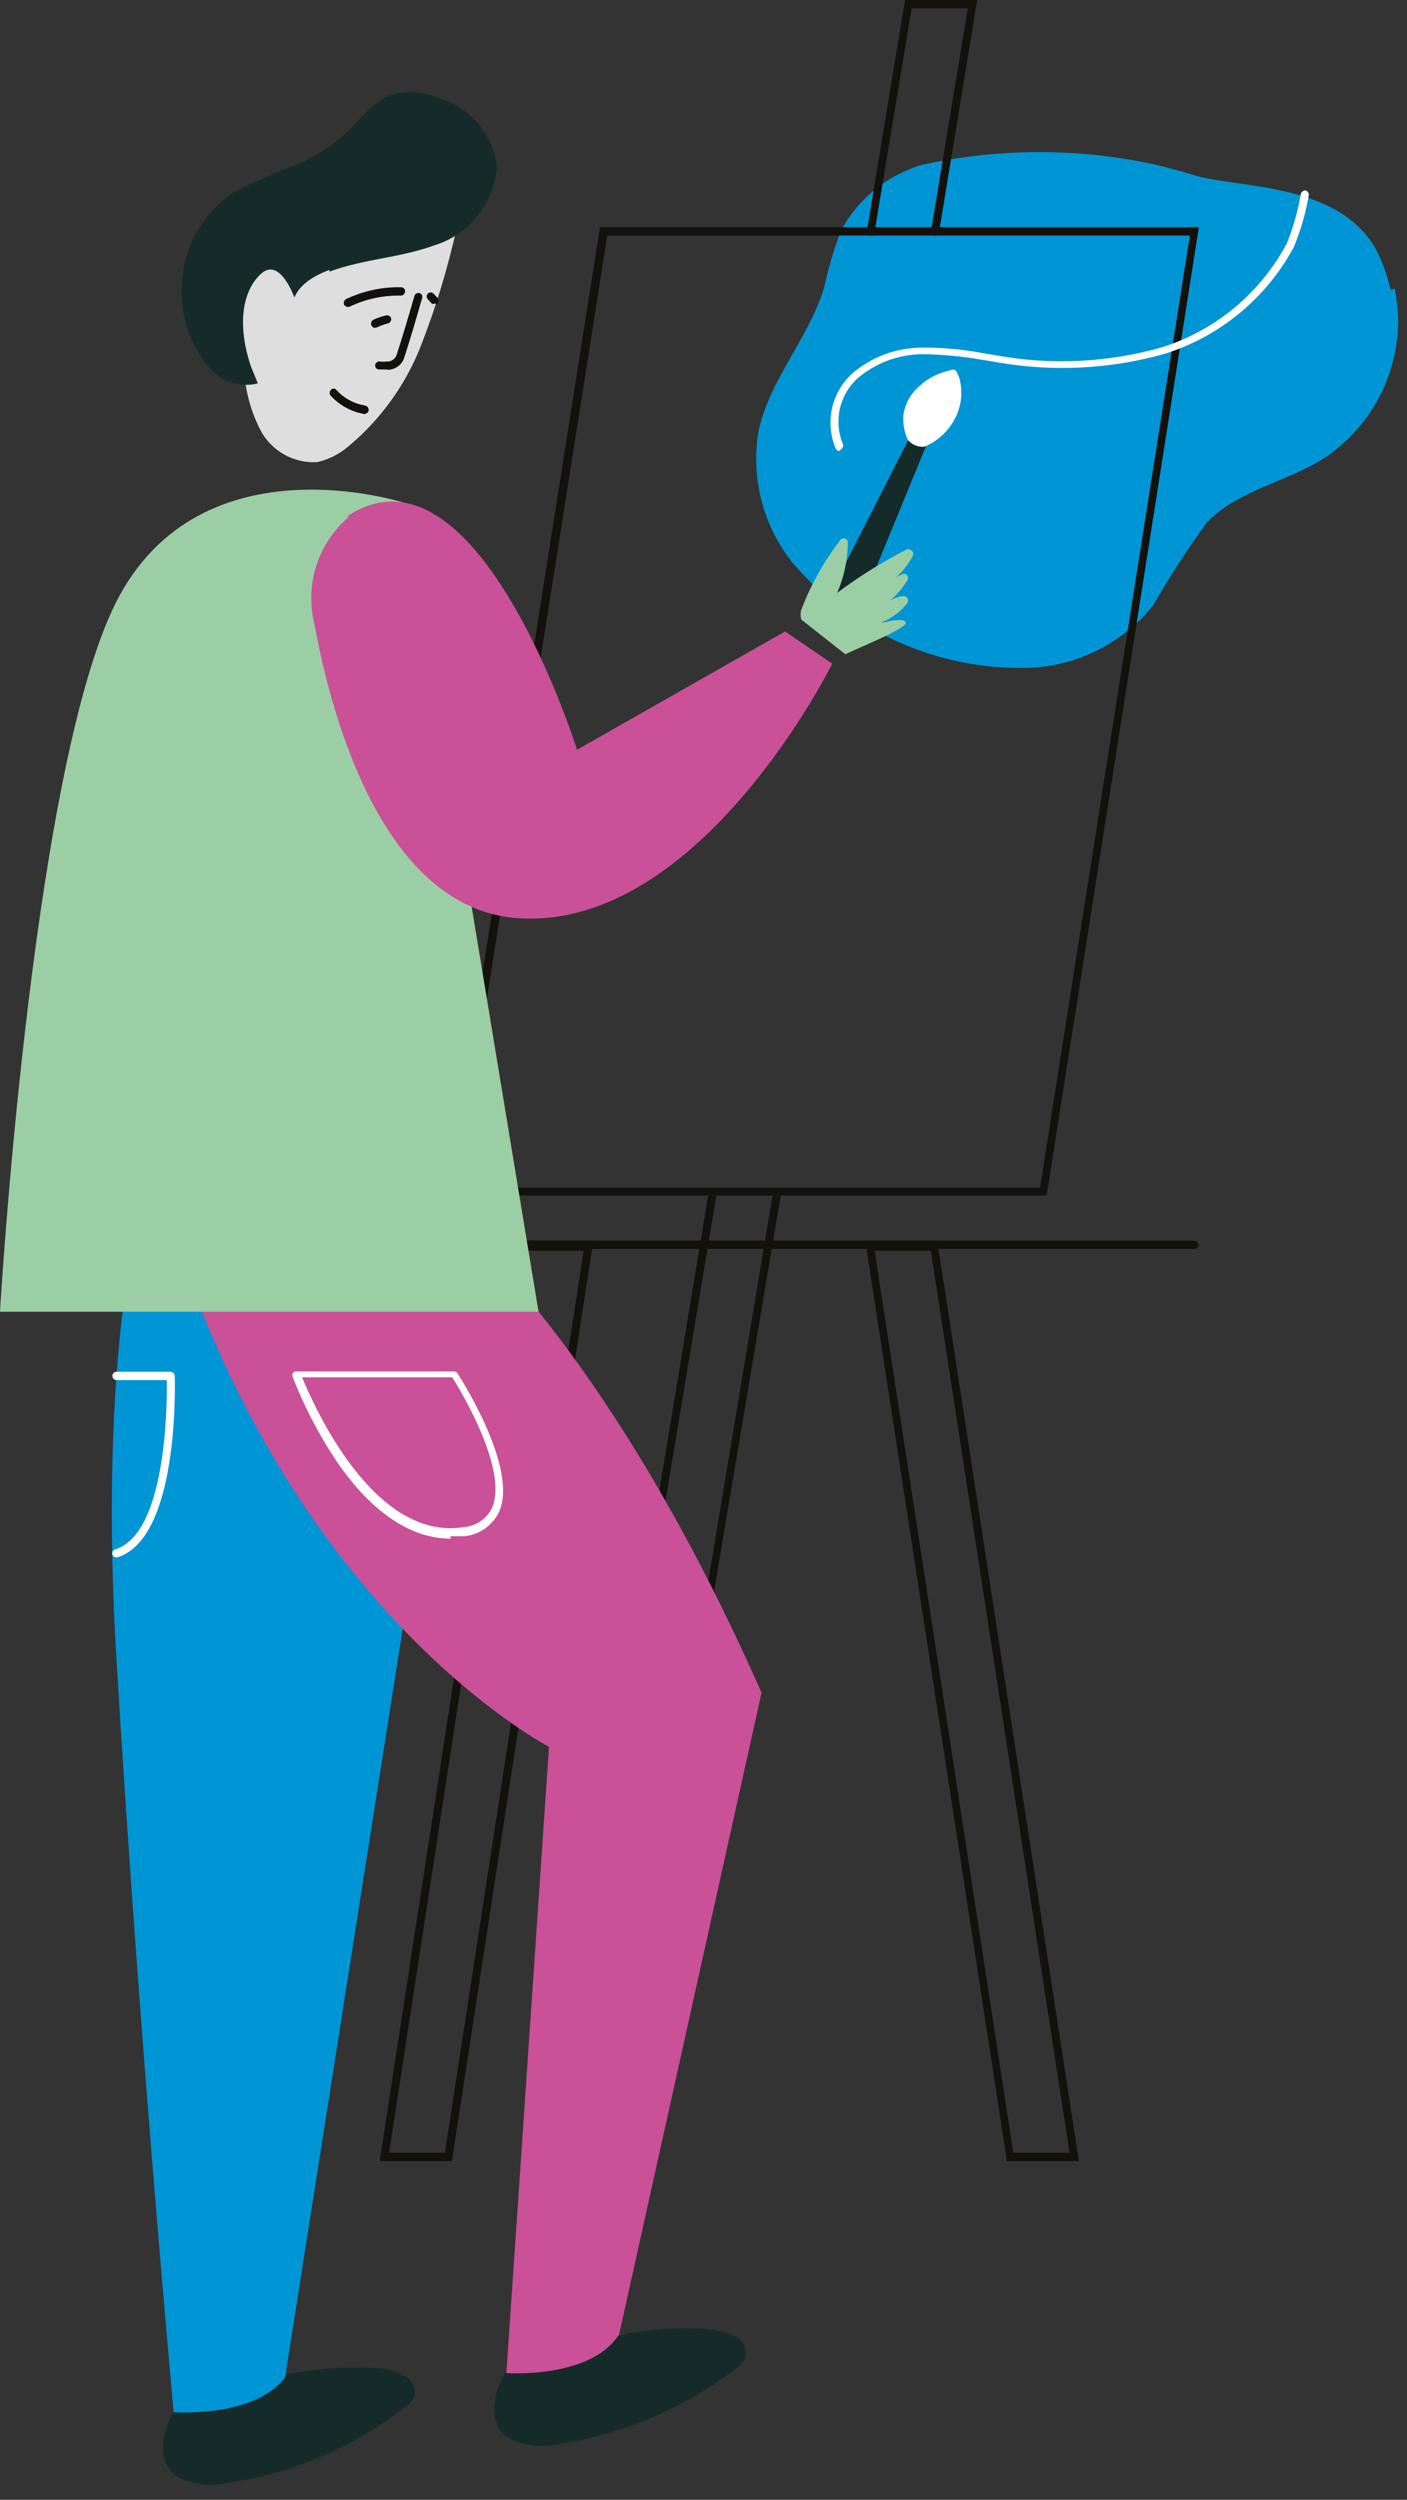 <svg width="58" height="103" viewBox="0 0 58 103" fill="none" xmlns="http://www.w3.org/2000/svg">
<rect x="0" y="0" width="58" height="103" fill="#333333" stroke="none"/>
<path d="M57.323 11.936C57.191 11.338 56.979 10.761 56.694 10.22C55.05 7.447 50.976 7.79 49.132 7.19C48.66 7.047 48.089 6.89 47.474 6.747L46.959 6.647C44.002 6.096 40.963 6.144 38.025 6.789C37.853 6.832 37.686 6.889 37.525 6.961C36.3 7.443 35.286 8.345 34.666 9.506C34.374 10.278 34.14 11.071 33.965 11.879C33.322 13.966 31.706 15.652 31.263 17.797C31.107 18.749 31.154 19.724 31.4 20.658C31.646 21.592 32.087 22.463 32.693 23.214C33.921 24.648 35.462 25.78 37.197 26.523C38.932 27.267 40.814 27.602 42.699 27.503C43.64 27.426 44.554 27.158 45.388 26.716C46.221 26.274 46.955 25.666 47.545 24.93C48.22 23.751 48.96 22.61 49.761 21.513C51.062 20.184 53.02 19.869 54.578 18.883C55.522 18.258 56.295 17.408 56.829 16.41C57.363 15.412 57.641 14.297 57.637 13.165C57.625 12.738 57.577 12.312 57.495 11.893" fill="#0095D4"/>
<path d="M18.842 9.32C18.469 11.02 17.963 12.689 17.327 14.309C16.689 15.905 15.662 17.315 14.339 18.412C13.972 18.721 13.536 18.937 13.067 19.041C12.593 19.068 12.122 18.959 11.709 18.725C11.296 18.492 10.958 18.145 10.737 17.725C10.283 16.841 10.048 15.861 10.051 14.866C9.932 12.781 10.154 10.691 10.708 8.677" fill="#DEDEDE"/>
<path d="M18.627 89.043H15.653L21.486 51.118H24.459L18.627 89.043ZM16.039 88.699H18.341L24.059 51.533H21.757L16.039 88.699Z" fill="#13110C"/>
<path d="M43.145 49.26H18.443L24.733 9.363H49.42L43.145 49.26ZM18.844 48.931H42.873L49.049 9.706H25.033L18.844 48.931Z" fill="#13110C"/>
<path d="M7.363 44.815C7.363 44.815 3.746 50.933 4.804 68.43C5.862 85.927 7.363 101.594 7.363 101.594H11.18L17.355 62.311L7.363 44.815Z" fill="#0095D4"/>
<path d="M49.233 51.461H21.759C21.713 51.461 21.669 51.443 21.637 51.411C21.605 51.379 21.587 51.335 21.587 51.29C21.587 51.244 21.605 51.201 21.637 51.168C21.669 51.136 21.713 51.118 21.759 51.118H49.233C49.279 51.118 49.322 51.136 49.355 51.168C49.387 51.201 49.405 51.244 49.405 51.29C49.405 51.335 49.387 51.379 49.355 51.411C49.322 51.443 49.279 51.461 49.233 51.461Z" fill="#13110C"/>
<path d="M24.929 92.302H22.07L29.218 49.103C29.219 49.081 29.226 49.059 29.236 49.04C29.247 49.02 29.261 49.003 29.279 48.99C29.296 48.976 29.317 48.967 29.338 48.962C29.36 48.956 29.382 48.956 29.404 48.96C29.426 48.963 29.448 48.971 29.468 48.983C29.487 48.995 29.504 49.011 29.517 49.03C29.531 49.048 29.54 49.069 29.545 49.092C29.55 49.114 29.551 49.137 29.547 49.16L22.399 92.045H24.715L31.862 49.16C31.864 49.138 31.87 49.116 31.881 49.097C31.891 49.078 31.906 49.06 31.923 49.047C31.941 49.033 31.961 49.024 31.983 49.019C32.004 49.014 32.026 49.013 32.048 49.017C32.071 49.02 32.093 49.029 32.112 49.041C32.132 49.053 32.149 49.068 32.162 49.087C32.175 49.106 32.185 49.127 32.19 49.149C32.195 49.171 32.195 49.195 32.191 49.217L24.929 92.302Z" fill="#13110C"/>
<path d="M35.865 9.706C35.822 9.696 35.785 9.669 35.761 9.632C35.737 9.595 35.728 9.55 35.737 9.506L37.309 0H40.282L38.71 9.563C38.707 9.586 38.699 9.608 38.687 9.627C38.675 9.647 38.659 9.664 38.64 9.677C38.621 9.69 38.6 9.7 38.578 9.705C38.556 9.71 38.532 9.71 38.51 9.706C38.467 9.696 38.429 9.669 38.405 9.632C38.381 9.595 38.373 9.55 38.381 9.506L39.896 0.343H37.581L36.051 9.563C36.048 9.602 36.029 9.639 36 9.665C35.971 9.692 35.933 9.706 35.894 9.706" fill="#13110C"/>
<path d="M44.474 89.043H41.486V88.9L35.668 51.118H38.656V51.261L44.474 89.043ZM41.772 88.699H44.088L38.37 51.533H36.054L41.772 88.699Z" fill="#13110C"/>
<path d="M17.356 49.102C17.356 49.102 24.389 53.906 31.394 69.744L25.161 97.805H20.873L22.631 71.974C22.631 71.974 12.11 66.557 7.035 50.446L17.356 49.102Z" fill="#CA5098"/>
<path d="M16.696 20.727C16.696 20.727 7.977 17.868 4.617 25.159C1.258 32.449 0 54.049 0 54.049H22.2L16.696 20.727Z" fill="#9BCEA4"/>
<path d="M14.395 21.285C13.764 21.818 13.295 22.517 13.042 23.303C12.79 24.089 12.763 24.931 12.966 25.731C13.652 29.534 15.825 37.539 21.442 37.839C28.904 38.254 34.308 27.346 34.308 27.346L32.364 26.017L23.787 30.892C23.787 30.892 19.656 17.698 14.295 21.285" fill="#CA5098"/>
<path d="M18.584 63.398C16.955 63.398 15.354 62.34 13.924 60.282C13.174 59.173 12.551 57.984 12.066 56.737C12.046 56.686 12.046 56.63 12.066 56.579C12.08 56.558 12.099 56.54 12.121 56.528C12.144 56.515 12.169 56.508 12.194 56.508H18.713C18.741 56.507 18.768 56.514 18.793 56.526C18.818 56.538 18.84 56.557 18.856 56.579C18.956 56.737 21.386 60.496 20.571 62.297C20.439 62.573 20.239 62.81 19.988 62.986C19.738 63.161 19.446 63.269 19.142 63.298H18.57M12.452 56.751C12.952 57.952 15.396 63.484 19.084 62.926C19.338 62.911 19.582 62.829 19.793 62.689C20.004 62.548 20.174 62.354 20.285 62.126C20.957 60.553 18.984 57.28 18.641 56.751H12.452Z" fill="white"/>
<path d="M4.79 64.169C4.755 64.168 4.721 64.157 4.693 64.136C4.665 64.116 4.644 64.088 4.633 64.055C4.626 64.033 4.624 64.011 4.626 63.988C4.628 63.966 4.635 63.944 4.645 63.924C4.656 63.904 4.67 63.886 4.688 63.872C4.705 63.858 4.725 63.847 4.747 63.84C6.863 63.197 6.891 57.865 6.877 56.864H4.804C4.759 56.864 4.715 56.846 4.683 56.814C4.651 56.782 4.633 56.739 4.633 56.693C4.633 56.648 4.651 56.604 4.683 56.572C4.715 56.539 4.759 56.522 4.804 56.522H7.034C7.078 56.525 7.12 56.544 7.152 56.575C7.183 56.607 7.202 56.649 7.206 56.693C7.206 56.965 7.406 63.383 4.833 64.169" fill="white"/>
<path d="M30.292 96.276C29.847 96.058 29.358 95.946 28.862 95.948C27.73 95.893 26.596 95.989 25.489 96.233C24.359 97.934 21.2 97.806 20.828 97.777L20.729 97.906C20.729 97.977 19.842 99.45 20.857 100.393C21.529 100.778 22.323 100.885 23.073 100.693C25.727 100.288 28.236 99.216 30.363 97.577C30.537 97.457 30.671 97.288 30.749 97.091C30.769 96.922 30.735 96.752 30.653 96.603C30.571 96.455 30.445 96.335 30.292 96.262" fill="#142B2A"/>
<path d="M16.642 97.891C16.203 97.659 15.71 97.546 15.213 97.562C14.081 97.509 12.948 97.6 11.839 97.834C10.71 99.549 7.551 99.406 7.179 99.392L7.079 99.506C7.079 99.506 6.193 101.064 7.208 101.994C7.879 102.378 8.674 102.486 9.424 102.294C12.078 101.903 14.585 100.829 16.7 99.177C16.884 99.065 17.025 98.894 17.1 98.692C17.121 98.525 17.088 98.355 17.005 98.209C16.923 98.062 16.796 97.946 16.642 97.877" fill="#142B2A"/>
<path d="M13.579 11.193C15.009 10.664 16.439 10.636 17.868 10.121C18.594 9.904 19.236 9.467 19.704 8.87C20.173 8.274 20.445 7.547 20.484 6.79C20.385 6.138 20.099 5.529 19.66 5.036C19.22 4.544 18.648 4.19 18.011 4.017C17.67 3.872 17.303 3.797 16.932 3.797C16.561 3.797 16.194 3.872 15.852 4.017C15.395 4.321 14.985 4.692 14.637 5.118C13.985 5.79 13.214 6.338 12.364 6.733C11.421 7.066 10.504 7.467 9.62 7.934C8.574 8.634 7.845 9.717 7.59 10.95C7.325 12.201 7.55 13.506 8.219 14.595C8.447 15.001 8.771 15.344 9.162 15.596C9.553 15.817 10.006 15.9 10.449 15.833C10.892 15.765 11.3 15.551 11.607 15.224C12.322 14.438 12.021 13.795 12.021 12.837C12.021 11.879 12.822 11.407 13.579 11.121" fill="#142B2A"/>
<path d="M10.337 15.081L11.08 16.911L13.568 15.081L13.039 13.552L12.138 12.265C12.138 12.265 11.552 10.593 10.78 11.264C10.008 11.936 9.694 13.409 10.451 15.396" fill="#DEDEDE"/>
<path d="M15.968 15.224H15.897H15.597C15.553 15.214 15.516 15.187 15.492 15.15C15.468 15.112 15.46 15.067 15.468 15.024C15.478 14.98 15.505 14.943 15.542 14.919C15.58 14.895 15.625 14.886 15.668 14.895C15.754 14.909 15.84 14.909 15.925 14.895C16.019 14.905 16.114 14.883 16.192 14.83C16.27 14.778 16.328 14.7 16.354 14.609C16.612 13.809 16.855 12.994 17.083 12.193C17.09 12.172 17.101 12.152 17.115 12.134C17.129 12.117 17.147 12.102 17.167 12.092C17.187 12.081 17.209 12.074 17.231 12.072C17.254 12.07 17.276 12.072 17.298 12.079C17.319 12.085 17.339 12.096 17.356 12.111C17.373 12.125 17.387 12.143 17.396 12.163C17.406 12.184 17.411 12.206 17.411 12.228C17.412 12.251 17.407 12.273 17.398 12.293C17.169 13.094 16.926 13.923 16.669 14.723C16.623 14.873 16.53 15.004 16.404 15.097C16.277 15.189 16.125 15.239 15.968 15.238" fill="#13110C"/>
<path d="M14.338 12.651C14.306 12.647 14.275 12.636 14.248 12.619C14.221 12.602 14.198 12.578 14.181 12.551C14.165 12.509 14.165 12.463 14.181 12.421C14.197 12.378 14.227 12.344 14.267 12.322C14.976 11.986 15.754 11.819 16.539 11.836C16.561 11.836 16.583 11.841 16.603 11.849C16.623 11.858 16.641 11.871 16.656 11.887C16.671 11.903 16.682 11.922 16.689 11.943C16.696 11.964 16.699 11.986 16.697 12.008C16.697 12.053 16.678 12.097 16.646 12.129C16.614 12.161 16.571 12.179 16.525 12.179C15.794 12.165 15.069 12.322 14.409 12.637" fill="#13110C"/>
<path d="M15.453 13.509C15.423 13.507 15.393 13.496 15.368 13.479C15.343 13.461 15.323 13.437 15.31 13.409C15.293 13.369 15.291 13.323 15.304 13.282C15.317 13.24 15.345 13.204 15.382 13.18C15.555 13.097 15.737 13.035 15.925 12.995C15.969 12.986 16.014 12.995 16.051 13.018C16.088 13.042 16.115 13.08 16.125 13.123C16.131 13.166 16.121 13.21 16.097 13.246C16.074 13.283 16.038 13.31 15.997 13.323C15.834 13.365 15.676 13.423 15.525 13.495" fill="#13110C"/>
<path d="M15.068 17.068C14.519 16.986 14.014 16.718 13.638 16.31C13.622 16.294 13.61 16.275 13.601 16.254C13.592 16.233 13.588 16.211 13.588 16.189C13.588 16.166 13.592 16.143 13.601 16.123C13.61 16.102 13.622 16.083 13.638 16.067C13.652 16.049 13.669 16.035 13.689 16.025C13.709 16.015 13.73 16.01 13.753 16.01C13.775 16.01 13.797 16.015 13.817 16.025C13.836 16.035 13.854 16.049 13.867 16.067C14.178 16.41 14.596 16.637 15.054 16.71C15.098 16.72 15.136 16.746 15.163 16.783C15.189 16.82 15.201 16.865 15.197 16.91C15.19 16.951 15.169 16.987 15.137 17.014C15.106 17.04 15.066 17.054 15.025 17.053" fill="#13110C"/>
<path d="M17.912 12.509C17.894 12.518 17.874 12.522 17.854 12.522C17.834 12.522 17.815 12.518 17.797 12.509L17.64 12.337C17.623 12.321 17.611 12.302 17.602 12.281C17.593 12.26 17.589 12.238 17.589 12.215C17.589 12.193 17.593 12.17 17.602 12.149C17.611 12.129 17.623 12.11 17.64 12.094C17.671 12.065 17.712 12.05 17.754 12.05C17.796 12.05 17.837 12.065 17.869 12.094L18.026 12.265C18.042 12.281 18.055 12.3 18.063 12.321C18.072 12.342 18.077 12.364 18.077 12.387C18.077 12.41 18.072 12.432 18.063 12.453C18.055 12.474 18.042 12.493 18.026 12.509C17.989 12.523 17.948 12.523 17.912 12.509Z" fill="#13110C"/>
<path d="M38.011 15.824C37.802 15.976 37.626 16.168 37.493 16.389C37.361 16.61 37.274 16.855 37.239 17.111C37.206 17.623 37.358 18.131 37.668 18.54C38.025 18.465 38.361 18.312 38.653 18.092C38.944 17.872 39.184 17.591 39.355 17.268C39.636 16.742 39.703 16.127 39.54 15.553C39.369 15.152 39.397 15.195 38.968 15.31C38.618 15.41 38.293 15.58 38.011 15.81" fill="white"/>
<path d="M37.438 18.14C37.527 18.242 37.641 18.319 37.768 18.364C37.896 18.409 38.033 18.421 38.167 18.397L35.479 24.93L34.25 24.401L37.438 18.14Z" fill="#142B2A"/>
<path d="M36.366 25.631C36.771 25.469 37.126 25.202 37.395 24.859C37.417 24.831 37.431 24.797 37.434 24.762C37.438 24.726 37.43 24.69 37.414 24.658C37.397 24.627 37.372 24.601 37.341 24.583C37.309 24.565 37.274 24.557 37.238 24.559C36.963 24.586 36.705 24.707 36.509 24.902C36.867 24.625 37.172 24.286 37.41 23.901C37.426 23.874 37.434 23.842 37.434 23.809C37.433 23.777 37.423 23.746 37.405 23.719C37.387 23.692 37.362 23.671 37.332 23.657C37.303 23.644 37.27 23.64 37.238 23.644C37.127 23.682 37.021 23.735 36.924 23.802C37.208 23.55 37.445 23.25 37.624 22.915C37.642 22.879 37.648 22.838 37.642 22.797C37.635 22.757 37.617 22.72 37.589 22.691C37.561 22.661 37.525 22.641 37.485 22.633C37.446 22.624 37.404 22.628 37.367 22.644C36.365 23.157 35.409 23.755 34.508 24.43C34.794 23.776 34.944 23.071 34.951 22.358C34.952 22.32 34.941 22.284 34.92 22.253C34.898 22.223 34.867 22.2 34.832 22.189C34.796 22.177 34.758 22.178 34.722 22.191C34.687 22.203 34.657 22.227 34.636 22.258C33.965 23.127 33.425 24.09 33.035 25.117C32.991 25.251 32.991 25.397 33.035 25.531L34.851 26.961C35.108 26.803 37.367 25.917 37.338 25.66C37.31 25.402 36.38 25.66 36.38 25.66" fill="#9BCEA4"/>
<path d="M34.596 18.583C34.565 18.581 34.535 18.57 34.51 18.553C34.485 18.535 34.465 18.511 34.453 18.483C34.232 17.966 34.177 17.393 34.295 16.843C34.413 16.292 34.697 15.792 35.11 15.41C35.925 14.698 36.973 14.312 38.055 14.323C38.885 14.32 39.713 14.397 40.528 14.552L41.128 14.652C43.384 15.053 45.701 14.935 47.904 14.309C50.115 13.609 51.963 12.069 53.05 10.021C53.313 9.367 53.505 8.686 53.622 7.991C53.635 7.948 53.661 7.911 53.697 7.885C53.734 7.859 53.778 7.846 53.822 7.848C53.864 7.861 53.899 7.888 53.923 7.925C53.946 7.961 53.956 8.005 53.951 8.048C53.824 8.778 53.618 9.492 53.336 10.178C52.202 12.286 50.288 13.866 48.004 14.581C45.753 15.214 43.388 15.331 41.085 14.924L40.485 14.824C39.682 14.683 38.87 14.607 38.055 14.595C37.059 14.594 36.096 14.949 35.339 15.596C34.979 15.93 34.728 16.366 34.621 16.846C34.514 17.326 34.555 17.827 34.739 18.283C34.759 18.323 34.763 18.369 34.749 18.412C34.736 18.455 34.706 18.491 34.667 18.512" fill="white"/>
</svg>
